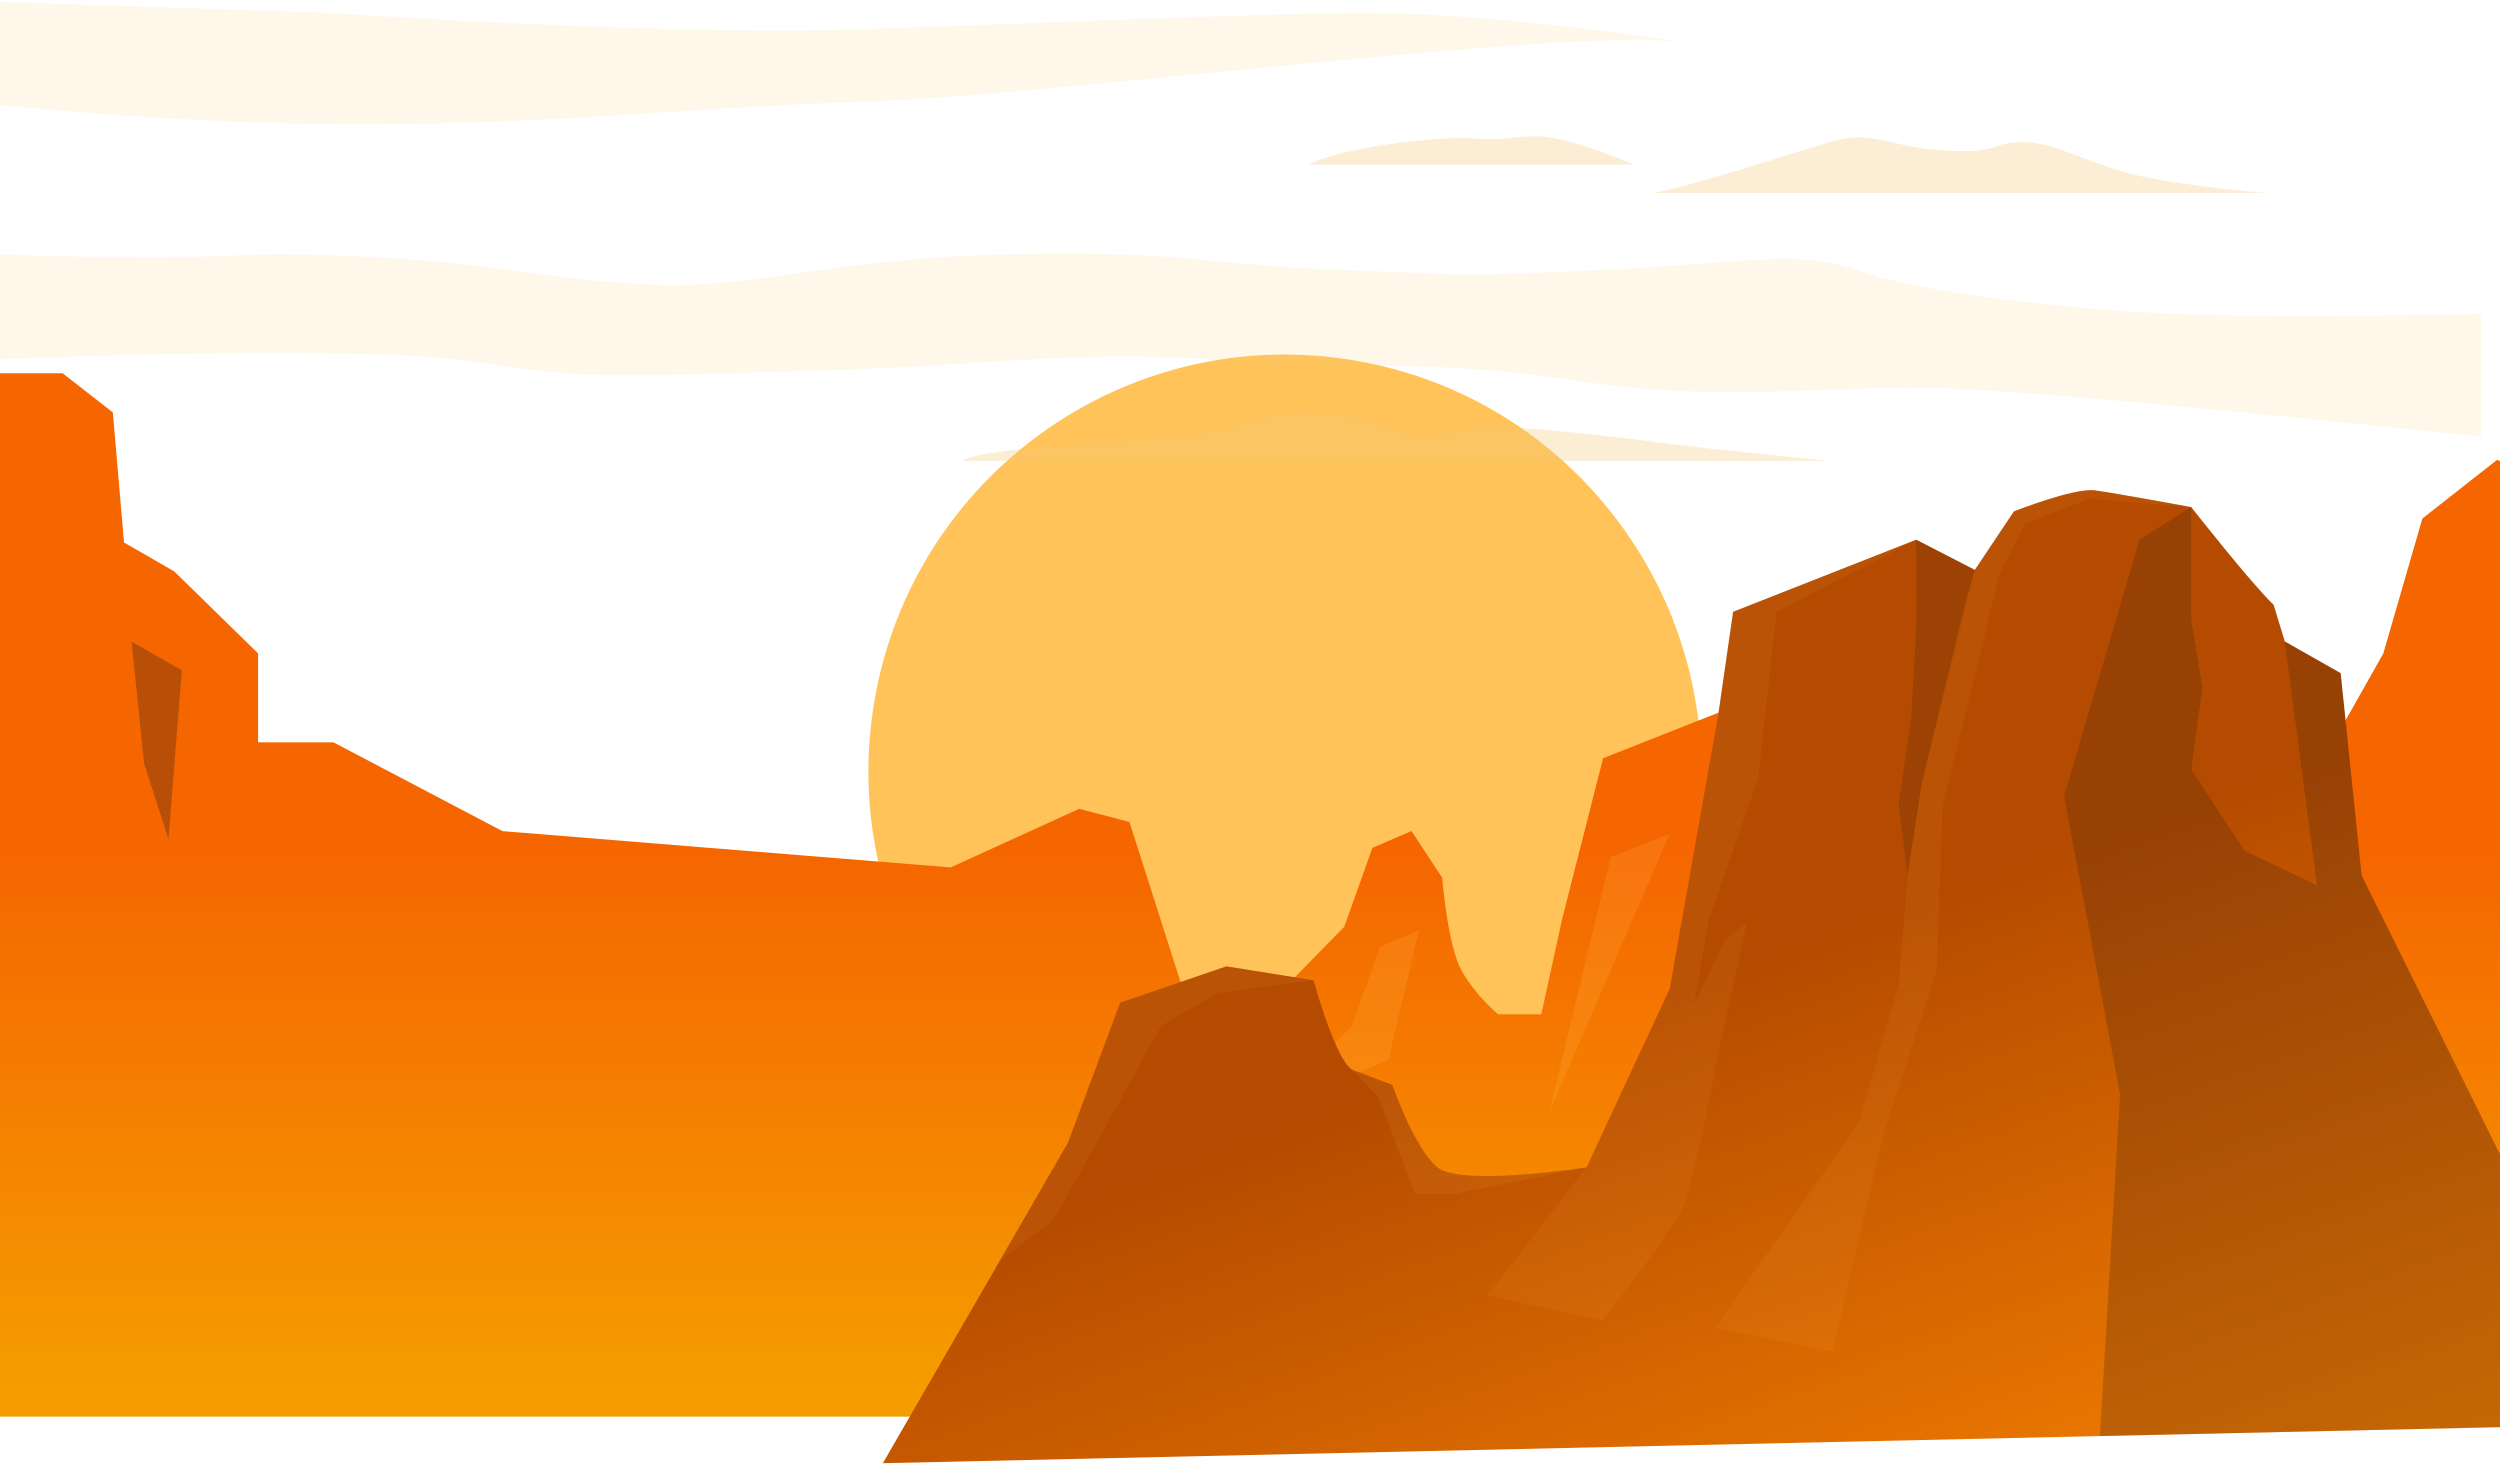 <svg width="1440" height="843" viewBox="0 0 1440 843" fill="none" xmlns="http://www.w3.org/2000/svg">
<path d="M976.715 483.736C998.536 353.017 910.294 229.352 779.622 207.524C648.95 185.695 525.33 273.969 503.51 404.688C481.689 535.407 569.931 659.071 700.603 680.899C831.275 702.728 954.894 614.455 976.715 483.736Z" fill="#FFC359"/>
<path opacity="0.32" d="M554.627 265.424H1053.41C1053.41 265.424 985.347 258.829 957.055 255.061C928.762 251.293 889.198 246.921 862.809 245.81C836.421 244.698 827.939 258.226 795.895 245.81C763.852 233.393 733.693 236.558 710.132 245.81C686.57 255.061 565.936 256.003 554.627 265.424Z" fill="#F5C878"/>
<path opacity="0.16" d="M-7.133 146.193C-7.133 146.193 30.565 148.209 88.376 148.209C146.186 148.209 141.153 144.441 215.927 148.209C290.702 151.978 309.551 160.57 372.375 163.81C435.199 167.051 477.214 148.624 582.505 146.532C687.796 144.441 692.809 152.468 769.469 155.369C846.128 158.271 836.063 159.514 918.999 155.746C1001.93 151.978 1035.86 143.179 1069.79 155.746C1103.72 168.313 1191.05 178.356 1253.57 180.862C1316.09 183.368 1429.19 180.862 1429.19 180.862V251.519C1429.19 251.519 1195.46 226.421 1123.83 223.746C1052.21 221.07 995.507 232.602 908.255 219.299C821.002 205.997 783.304 213.797 701.612 207.391C619.939 200.966 567.161 211.028 467.883 213.534C368.605 216.04 344.742 219.808 274.36 208.503C203.996 197.198 -12.147 207.391 -12.147 207.391L-7.133 146.193Z" fill="#F5C878"/>
<path opacity="0.16" d="M-19.705 58.41C-19.705 58.41 93.389 71.599 206.484 71.599C319.579 71.599 391.205 62.178 500.53 58.41C609.855 54.641 907.67 15.073 969.872 24.494C969.872 24.494 856.137 5.653 770.694 7.537C685.251 9.421 604.822 13.189 493.311 16.958C381.781 20.726 188.898 7.405 188.898 7.405L-34.784 0L-19.705 58.41Z" fill="#F5C878"/>
<path opacity="0.32" d="M951.966 111.166C951.966 111.166 1096.16 111.166 1131.03 111.166C1165.9 111.166 1305.39 111.166 1305.39 111.166C1305.39 111.166 1244.13 106.324 1217.74 97.45C1191.35 88.556 1179.1 81.02 1162.13 81.962C1145.17 82.904 1151.77 88.575 1119.72 86.691C1087.68 84.807 1079.2 74.274 1053.75 81.886C1028.3 89.498 977.412 106.456 951.966 111.166Z" fill="#F5C878"/>
<path opacity="0.32" d="M754.05 94.887H941.599C941.599 94.887 915.21 83.563 896.361 79.795C877.512 76.026 871.857 81.679 850.181 79.795C828.504 77.911 769.13 85.466 754.05 94.887Z" fill="#F5C878"/>
<path d="M-29.906 215H36.04L64.996 237.552L71.438 312.493L100.393 329.16L148.652 376.363V427.594H192.085L289.399 478.729L547.585 499.641L621.59 465.873L650.545 473.447L685.943 584.254H724.888L774.305 533.819L790.496 488.377L813.009 478.681L830.695 505.599C830.695 505.599 833.784 544.649 841.891 559.121C849.999 573.593 862.932 584.254 862.932 584.254H887.786L899.85 529.188L923.377 436.736L1017.29 399.639L1025.32 473.447L1081.14 538.33L1276.25 547.399L1372.79 376.387L1395.3 298.648L1438.32 264.88L1475.72 281.137L1507.86 427.618L1560.3 559.145L1492.93 816H-46L-29.906 215Z" fill="url(#paint0_linear_1038_3225)"/>
<path opacity="0.33" d="M97.03 483.267L104.751 386.184L75.796 369.517L82.986 439.827L97.03 483.267Z" fill="#422416"/>
<path opacity="0.16" d="M817.366 535.657L799.679 610.501L729.245 641.254L778.663 590.819L794.853 545.377L817.366 535.657Z" fill="#FFC359"/>
<path opacity="0.16" d="M892.167 641.254L961.684 480.325L927.758 493.736L892.167 641.254Z" fill="#FFC359"/>
<path d="M615.089 658.282L645.251 577.528L706.371 556.616L756.609 564.648C756.609 564.648 768.915 609.68 778.663 616.096L802.02 624.948C802.02 624.948 814.35 661.128 827.935 672.392C841.52 683.656 913.884 672.392 913.884 672.392L961.781 569.472L989.675 411.896L998.265 352.391L1103.71 310.857L1137.49 328.271L1160 294.551C1160 294.551 1194.58 280.851 1206.65 282.443C1218.71 284.059 1262.14 292.091 1262.14 292.091C1262.14 292.091 1297.54 337.123 1309.61 348.363L1316.05 369.493L1348.21 387.751L1360.28 504.251L1517.12 820.297L508.534 842.801L615.089 658.282Z" fill="url(#paint1_linear_1038_3225)"/>
<path opacity="0.07" d="M607.175 702.327L668.971 590.819L701.546 571.909L756.609 564.673L706.371 556.617L645.251 577.529L615.09 658.283L576.072 725.868L607.175 702.327Z" fill="#FFC359"/>
<path opacity="0.09" d="M814.954 687.685H837.467L913.861 672.417C913.861 672.417 841.496 683.681 827.911 672.417C814.327 661.153 801.996 624.973 801.996 624.973L778.639 616.121L794.034 632.016L814.954 687.685Z" fill="#FFC359"/>
<path opacity="0.07" d="M989.675 411.92L961.781 569.497L913.884 672.417L856.794 746.176L922.691 760.455C922.691 760.455 962.167 711.805 969.406 694.921C976.645 678.037 990.326 603.265 990.326 603.265L1006.42 530.905L993.56 541.349L975.873 578.325L983.908 530.881L1012.86 448.076L1023.31 352.392L1103.73 310.857L998.289 352.392L989.675 411.92Z" fill="#FFC359"/>
<path opacity="0.22" d="M1103.71 310.857C1103.71 310.857 1104.12 349.377 1103.71 360.834C1103.3 372.291 1100.89 413.295 1100.89 413.295L1093.65 462.741L1098.76 504.276L1106.92 451.284L1132.26 345.759L1137.49 328.272L1103.71 310.857Z" fill="#422416"/>
<path opacity="0.07" d="M1098.76 504.276L1093.65 567.061L1070.73 646.657L987.889 764.845L1055.45 778.521L1085.2 651.891L1115.56 559.029L1118.98 464.96L1151.97 329.888L1166.5 301.74L1203.44 287.268L1262.14 292.092C1262.14 292.092 1218.71 284.06 1206.65 282.444C1194.58 280.828 1160 294.552 1160 294.552L1137.49 328.272L1106.92 451.284L1098.76 504.276Z" fill="#FFC359"/>
<path opacity="0.26" d="M1232.39 310.857L1188.96 458.544L1221.15 630.593L1209.54 827.196L1517.12 820.346L1360.28 504.276L1348.21 387.776L1316.05 369.517L1334.56 509.993L1292.72 489.901L1262.17 443.252L1268.59 395.832L1262.17 357.24V292.116L1232.39 310.857Z" fill="#422416"/>
<defs>
<linearGradient id="paint0_linear_1038_3225" x1="757.172" y1="804.472" x2="757.172" y2="490.902" gradientUnits="userSpaceOnUse">
<stop stop-color="#F59D00"/>
<stop offset="1" stop-color="#F56600"/>
</linearGradient>
<linearGradient id="paint1_linear_1038_3225" x1="1060.43" y1="963.723" x2="923.795" y2="584.199" gradientUnits="userSpaceOnUse">
<stop stop-color="#F58000"/>
<stop offset="1" stop-color="#B54B00"/>
</linearGradient>
</defs>
</svg>
